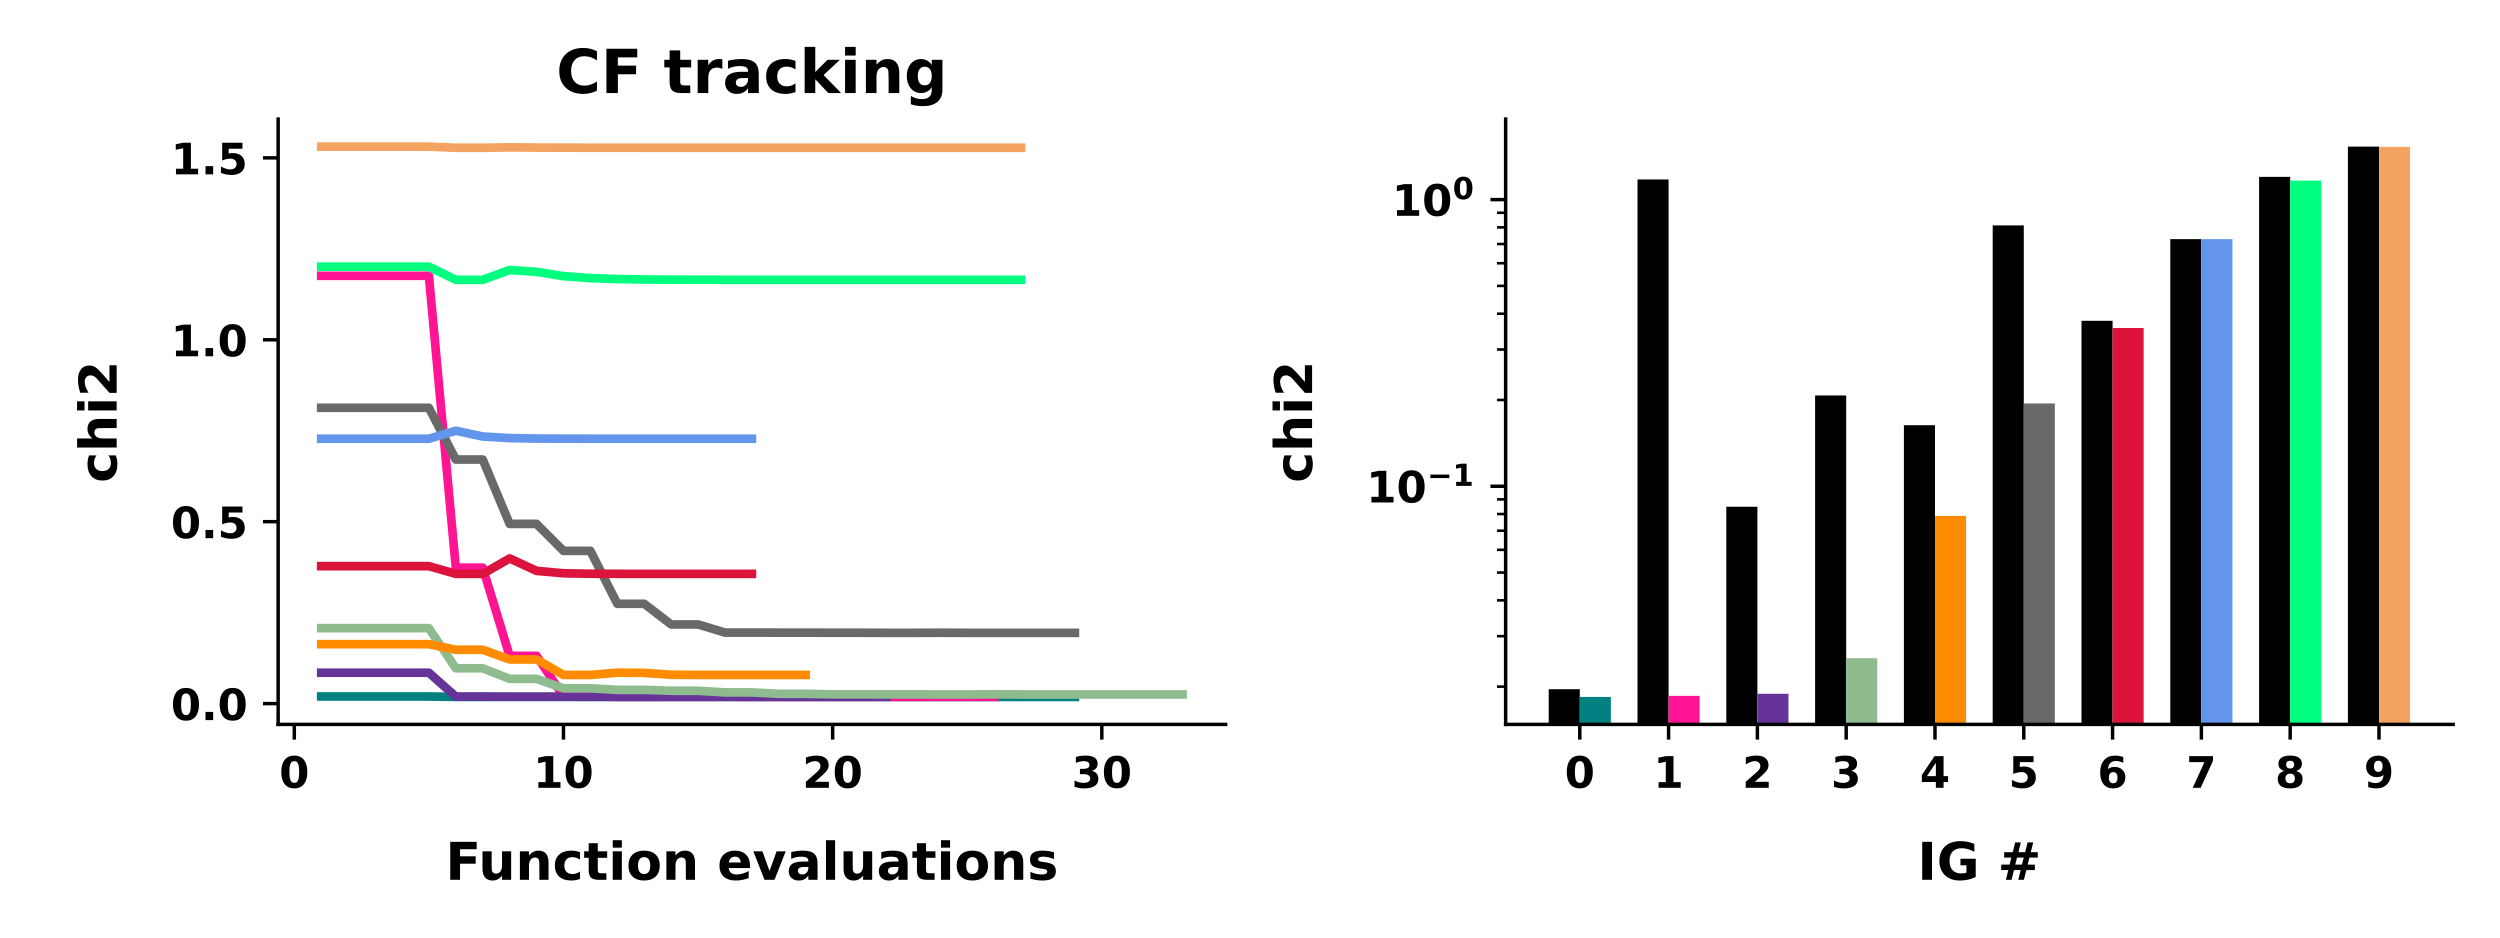 <?xml version="1.0" encoding="utf-8" standalone="no"?>
<!DOCTYPE svg PUBLIC "-//W3C//DTD SVG 1.1//EN"
  "http://www.w3.org/Graphics/SVG/1.1/DTD/svg11.dtd">
<!-- Created with matplotlib (https://matplotlib.org/) -->
<svg height="216pt" version="1.1" viewBox="0 0 576 216" width="576pt" xmlns="http://www.w3.org/2000/svg" xmlns:xlink="http://www.w3.org/1999/xlink">
 <defs>
  <style type="text/css">*{stroke-linecap:butt;stroke-linejoin:round;}</style>
 </defs>
 <g id="figure_1">
  <g id="patch_1">
   <path d="M 0 216 
L 576 216 
L 576 0 
L 0 0 
z
" style="fill:#ffffff;"/>
  </g>
  <g id="axes_1">
   <g id="patch_2">
    <path d="M 64.086 166.908 
L 282.386 166.908 
L 282.386 27.438 
L 64.086 27.438 
z
" style="fill:#ffffff;"/>
   </g>
   <g id="matplotlib.axis_1">
    <g id="xtick_1">
     <g id="line2d_1">
      <defs>
       <path d="M 0 0 
L 0 3.5 
" id="m3e710d5420" style="stroke:#000000;stroke-width:0.8;"/>
      </defs>
      <g>
       <use style="stroke:#000000;stroke-width:0.8;" x="67.807" xlink:href="#m3e710d5420" y="166.908"/>
      </g>
     </g>
     <g id="text_1">
      <!-- 0 -->
      <g transform="translate(64.328 181.507)scale(0.1 -0.1)">
       <defs>
        <path d="M 46 36.531 
Q 46 50.203 43.438 55.781 
Q 40.875 61.375 34.812 61.375 
Q 28.766 61.375 26.172 55.781 
Q 23.578 50.203 23.578 36.531 
Q 23.578 22.703 26.172 17.031 
Q 28.766 11.375 34.812 11.375 
Q 40.828 11.375 43.406 17.031 
Q 46 22.703 46 36.531 
z
M 64.797 36.375 
Q 64.797 18.266 56.984 8.422 
Q 49.172 -1.422 34.812 -1.422 
Q 20.406 -1.422 12.594 8.422 
Q 4.781 18.266 4.781 36.375 
Q 4.781 54.547 12.594 64.375 
Q 20.406 74.219 34.812 74.219 
Q 49.172 74.219 56.984 64.375 
Q 64.797 54.547 64.797 36.375 
z
" id="DejaVuSans-Bold-48"/>
       </defs>
       <use xlink:href="#DejaVuSans-Bold-48"/>
      </g>
     </g>
    </g>
    <g id="xtick_2">
     <g id="line2d_2">
      <g>
       <use style="stroke:#000000;stroke-width:0.8;" x="129.824" xlink:href="#m3e710d5420" y="166.908"/>
      </g>
     </g>
     <g id="text_2">
      <!-- 10 -->
      <g transform="translate(122.866 181.507)scale(0.1 -0.1)">
       <defs>
        <path d="M 11.719 12.984 
L 28.328 12.984 
L 28.328 60.109 
L 11.281 56.594 
L 11.281 69.391 
L 28.219 72.906 
L 46.094 72.906 
L 46.094 12.984 
L 62.703 12.984 
L 62.703 0 
L 11.719 0 
z
" id="DejaVuSans-Bold-49"/>
       </defs>
       <use xlink:href="#DejaVuSans-Bold-49"/>
       <use x="69.58" xlink:href="#DejaVuSans-Bold-48"/>
      </g>
     </g>
    </g>
    <g id="xtick_3">
     <g id="line2d_3">
      <g>
       <use style="stroke:#000000;stroke-width:0.8;" x="191.841" xlink:href="#m3e710d5420" y="166.908"/>
      </g>
     </g>
     <g id="text_3">
      <!-- 20 -->
      <g transform="translate(184.883 181.507)scale(0.1 -0.1)">
       <defs>
        <path d="M 28.812 13.812 
L 60.891 13.812 
L 60.891 0 
L 7.906 0 
L 7.906 13.812 
L 34.516 37.312 
Q 38.094 40.531 39.797 43.609 
Q 41.5 46.688 41.5 50 
Q 41.5 55.125 38.062 58.25 
Q 34.625 61.375 28.906 61.375 
Q 24.516 61.375 19.281 59.5 
Q 14.062 57.625 8.109 53.906 
L 8.109 69.922 
Q 14.453 72.016 20.656 73.109 
Q 26.859 74.219 32.812 74.219 
Q 45.906 74.219 53.156 68.453 
Q 60.406 62.703 60.406 52.391 
Q 60.406 46.438 57.328 41.281 
Q 54.25 36.141 44.391 27.484 
z
" id="DejaVuSans-Bold-50"/>
       </defs>
       <use xlink:href="#DejaVuSans-Bold-50"/>
       <use x="69.58" xlink:href="#DejaVuSans-Bold-48"/>
      </g>
     </g>
    </g>
    <g id="xtick_4">
     <g id="line2d_4">
      <g>
       <use style="stroke:#000000;stroke-width:0.8;" x="253.858" xlink:href="#m3e710d5420" y="166.908"/>
      </g>
     </g>
     <g id="text_4">
      <!-- 30 -->
      <g transform="translate(246.9 181.507)scale(0.1 -0.1)">
       <defs>
        <path d="M 46.578 39.312 
Q 53.953 37.406 57.781 32.688 
Q 61.625 27.984 61.625 20.703 
Q 61.625 9.859 53.312 4.219 
Q 45.016 -1.422 29.109 -1.422 
Q 23.484 -1.422 17.844 -0.516 
Q 12.203 0.391 6.688 2.203 
L 6.688 16.703 
Q 11.969 14.062 17.156 12.719 
Q 22.359 11.375 27.391 11.375 
Q 34.859 11.375 38.844 13.953 
Q 42.828 16.547 42.828 21.391 
Q 42.828 26.375 38.75 28.938 
Q 34.672 31.5 26.703 31.5 
L 19.188 31.5 
L 19.188 43.609 
L 27.094 43.609 
Q 34.188 43.609 37.641 45.828 
Q 41.109 48.047 41.109 52.594 
Q 41.109 56.781 37.734 59.078 
Q 34.375 61.375 28.219 61.375 
Q 23.688 61.375 19.047 60.344 
Q 14.406 59.328 9.812 57.328 
L 9.812 71.094 
Q 15.375 72.656 20.844 73.438 
Q 26.312 74.219 31.594 74.219 
Q 45.797 74.219 52.844 69.547 
Q 59.906 64.891 59.906 55.516 
Q 59.906 49.125 56.531 45.047 
Q 53.172 40.969 46.578 39.312 
z
" id="DejaVuSans-Bold-51"/>
       </defs>
       <use xlink:href="#DejaVuSans-Bold-51"/>
       <use x="69.58" xlink:href="#DejaVuSans-Bold-48"/>
      </g>
     </g>
    </g>
    <g id="text_5">
     <!-- Function evaluations -->
     <g transform="translate(102.635 202.704)scale(0.12 -0.12)">
      <defs>
       <path d="M 9.188 72.906 
L 59.906 72.906 
L 59.906 58.688 
L 27.984 58.688 
L 27.984 45.125 
L 58.016 45.125 
L 58.016 30.906 
L 27.984 30.906 
L 27.984 0 
L 9.188 0 
z
" id="DejaVuSans-Bold-70"/>
       <path d="M 7.812 21.297 
L 7.812 54.688 
L 25.391 54.688 
L 25.391 49.219 
Q 25.391 44.781 25.344 38.062 
Q 25.297 31.344 25.297 29.109 
Q 25.297 22.516 25.641 19.609 
Q 25.984 16.703 26.812 15.375 
Q 27.875 13.672 29.609 12.734 
Q 31.344 11.812 33.594 11.812 
Q 39.062 11.812 42.188 16.016 
Q 45.312 20.219 45.312 27.688 
L 45.312 54.688 
L 62.797 54.688 
L 62.797 0 
L 45.312 0 
L 45.312 7.906 
Q 41.359 3.125 36.938 0.844 
Q 32.516 -1.422 27.203 -1.422 
Q 17.719 -1.422 12.766 4.391 
Q 7.812 10.203 7.812 21.297 
z
" id="DejaVuSans-Bold-117"/>
       <path d="M 63.375 33.297 
L 63.375 0 
L 45.797 0 
L 45.797 5.422 
L 45.797 25.484 
Q 45.797 32.562 45.484 35.25 
Q 45.172 37.938 44.391 39.203 
Q 43.359 40.922 41.594 41.875 
Q 39.844 42.828 37.594 42.828 
Q 32.125 42.828 29 38.594 
Q 25.875 34.375 25.875 26.906 
L 25.875 0 
L 8.406 0 
L 8.406 54.688 
L 25.875 54.688 
L 25.875 46.688 
Q 29.828 51.469 34.266 53.734 
Q 38.719 56 44.094 56 
Q 53.562 56 58.469 50.188 
Q 63.375 44.391 63.375 33.297 
z
" id="DejaVuSans-Bold-110"/>
       <path d="M 52.594 52.984 
L 52.594 38.719 
Q 49.031 41.156 45.438 42.328 
Q 41.844 43.5 37.984 43.5 
Q 30.672 43.5 26.594 39.234 
Q 22.516 34.969 22.516 27.297 
Q 22.516 19.625 26.594 15.344 
Q 30.672 11.078 37.984 11.078 
Q 42.094 11.078 45.781 12.297 
Q 49.469 13.531 52.594 15.922 
L 52.594 1.609 
Q 48.484 0.094 44.266 -0.656 
Q 40.047 -1.422 35.797 -1.422 
Q 21 -1.422 12.641 6.172 
Q 4.297 13.766 4.297 27.297 
Q 4.297 40.828 12.641 48.406 
Q 21 56 35.797 56 
Q 40.094 56 44.266 55.25 
Q 48.438 54.5 52.594 52.984 
z
" id="DejaVuSans-Bold-99"/>
       <path d="M 27.484 70.219 
L 27.484 54.688 
L 45.516 54.688 
L 45.516 42.188 
L 27.484 42.188 
L 27.484 19 
Q 27.484 15.188 29 13.844 
Q 30.516 12.5 35.016 12.5 
L 44 12.5 
L 44 0 
L 29 0 
Q 18.656 0 14.328 4.312 
Q 10.016 8.641 10.016 19 
L 10.016 42.188 
L 1.312 42.188 
L 1.312 54.688 
L 10.016 54.688 
L 10.016 70.219 
z
" id="DejaVuSans-Bold-116"/>
       <path d="M 8.406 54.688 
L 25.875 54.688 
L 25.875 0 
L 8.406 0 
z
M 8.406 75.984 
L 25.875 75.984 
L 25.875 61.719 
L 8.406 61.719 
z
" id="DejaVuSans-Bold-105"/>
       <path d="M 34.422 43.5 
Q 28.609 43.5 25.562 39.328 
Q 22.516 35.156 22.516 27.297 
Q 22.516 19.438 25.562 15.25 
Q 28.609 11.078 34.422 11.078 
Q 40.141 11.078 43.156 15.25 
Q 46.188 19.438 46.188 27.297 
Q 46.188 35.156 43.156 39.328 
Q 40.141 43.5 34.422 43.5 
z
M 34.422 56 
Q 48.531 56 56.469 48.375 
Q 64.406 40.766 64.406 27.297 
Q 64.406 13.812 56.469 6.188 
Q 48.531 -1.422 34.422 -1.422 
Q 20.266 -1.422 12.281 6.188 
Q 4.297 13.812 4.297 27.297 
Q 4.297 40.766 12.281 48.375 
Q 20.266 56 34.422 56 
z
" id="DejaVuSans-Bold-111"/>
       <path id="DejaVuSans-Bold-32"/>
       <path d="M 62.984 27.484 
L 62.984 22.516 
L 22.125 22.516 
Q 22.75 16.359 26.562 13.281 
Q 30.375 10.203 37.203 10.203 
Q 42.719 10.203 48.5 11.844 
Q 54.297 13.484 60.406 16.797 
L 60.406 3.328 
Q 54.203 0.984 48 -0.219 
Q 41.797 -1.422 35.594 -1.422 
Q 20.75 -1.422 12.516 6.125 
Q 4.297 13.672 4.297 27.297 
Q 4.297 40.672 12.375 48.328 
Q 20.453 56 34.625 56 
Q 47.516 56 55.25 48.234 
Q 62.984 40.484 62.984 27.484 
z
M 45.016 33.297 
Q 45.016 38.281 42.109 41.328 
Q 39.203 44.391 34.516 44.391 
Q 29.438 44.391 26.266 41.531 
Q 23.094 38.672 22.312 33.297 
z
" id="DejaVuSans-Bold-101"/>
       <path d="M 1.516 54.688 
L 19 54.688 
L 32.625 16.891 
L 46.188 54.688 
L 63.719 54.688 
L 42.188 0 
L 23 0 
z
" id="DejaVuSans-Bold-118"/>
       <path d="M 32.906 24.609 
Q 27.438 24.609 24.672 22.75 
Q 21.922 20.906 21.922 17.281 
Q 21.922 13.969 24.141 12.078 
Q 26.375 10.203 30.328 10.203 
Q 35.25 10.203 38.625 13.734 
Q 42 17.281 42 22.609 
L 42 24.609 
z
M 59.625 31.203 
L 59.625 0 
L 42 0 
L 42 8.109 
Q 38.484 3.125 34.078 0.844 
Q 29.688 -1.422 23.391 -1.422 
Q 14.891 -1.422 9.594 3.531 
Q 4.297 8.5 4.297 16.406 
Q 4.297 26.031 10.906 30.516 
Q 17.531 35.016 31.688 35.016 
L 42 35.016 
L 42 36.375 
Q 42 40.531 38.719 42.453 
Q 35.453 44.391 28.516 44.391 
Q 22.906 44.391 18.062 43.266 
Q 13.234 42.141 9.078 39.891 
L 9.078 53.219 
Q 14.703 54.594 20.359 55.297 
Q 26.031 56 31.688 56 
Q 46.484 56 53.047 50.172 
Q 59.625 44.344 59.625 31.203 
z
" id="DejaVuSans-Bold-97"/>
       <path d="M 8.406 75.984 
L 25.875 75.984 
L 25.875 0 
L 8.406 0 
z
" id="DejaVuSans-Bold-108"/>
       <path d="M 51.125 52.984 
L 51.125 39.703 
Q 45.516 42.047 40.281 43.219 
Q 35.062 44.391 30.422 44.391 
Q 25.438 44.391 23.016 43.141 
Q 20.609 41.891 20.609 39.312 
Q 20.609 37.203 22.438 36.078 
Q 24.266 34.969 29 34.422 
L 32.078 33.984 
Q 45.516 32.281 50.141 28.375 
Q 54.781 24.469 54.781 16.109 
Q 54.781 7.375 48.328 2.969 
Q 41.891 -1.422 29.109 -1.422 
Q 23.688 -1.422 17.891 -0.562 
Q 12.109 0.297 6 2 
L 6 15.281 
Q 11.234 12.75 16.719 11.469 
Q 22.219 10.203 27.875 10.203 
Q 33.016 10.203 35.594 11.609 
Q 38.188 13.031 38.188 15.828 
Q 38.188 18.172 36.406 19.312 
Q 34.625 20.453 29.297 21.094 
L 26.219 21.484 
Q 14.547 22.953 9.859 26.906 
Q 5.172 30.859 5.172 38.922 
Q 5.172 47.609 11.125 51.797 
Q 17.094 56 29.391 56 
Q 34.234 56 39.547 55.266 
Q 44.875 54.547 51.125 52.984 
z
" id="DejaVuSans-Bold-115"/>
      </defs>
      <use xlink:href="#DejaVuSans-Bold-70"/>
      <use x="63.311" xlink:href="#DejaVuSans-Bold-117"/>
      <use x="134.502" xlink:href="#DejaVuSans-Bold-110"/>
      <use x="205.693" xlink:href="#DejaVuSans-Bold-99"/>
      <use x="264.971" xlink:href="#DejaVuSans-Bold-116"/>
      <use x="312.773" xlink:href="#DejaVuSans-Bold-105"/>
      <use x="347.051" xlink:href="#DejaVuSans-Bold-111"/>
      <use x="415.752" xlink:href="#DejaVuSans-Bold-110"/>
      <use x="486.943" xlink:href="#DejaVuSans-Bold-32"/>
      <use x="521.758" xlink:href="#DejaVuSans-Bold-101"/>
      <use x="589.58" xlink:href="#DejaVuSans-Bold-118"/>
      <use x="654.766" xlink:href="#DejaVuSans-Bold-97"/>
      <use x="722.246" xlink:href="#DejaVuSans-Bold-108"/>
      <use x="756.523" xlink:href="#DejaVuSans-Bold-117"/>
      <use x="827.715" xlink:href="#DejaVuSans-Bold-97"/>
      <use x="895.195" xlink:href="#DejaVuSans-Bold-116"/>
      <use x="942.998" xlink:href="#DejaVuSans-Bold-105"/>
      <use x="977.275" xlink:href="#DejaVuSans-Bold-111"/>
      <use x="1045.977" xlink:href="#DejaVuSans-Bold-110"/>
      <use x="1117.168" xlink:href="#DejaVuSans-Bold-115"/>
     </g>
    </g>
   </g>
   <g id="matplotlib.axis_2">
    <g id="ytick_1">
     <g id="line2d_5">
      <defs>
       <path d="M 0 0 
L -3.5 0 
" id="m85a6dd270c" style="stroke:#000000;stroke-width:0.8;"/>
      </defs>
      <g>
       <use style="stroke:#000000;stroke-width:0.8;" x="64.086" xlink:href="#m85a6dd270c" y="162.112"/>
      </g>
     </g>
     <g id="text_6">
      <!-- 0.0 -->
      <g transform="translate(39.372 165.911)scale(0.1 -0.1)">
       <defs>
        <path d="M 10.203 18.891 
L 27.781 18.891 
L 27.781 0 
L 10.203 0 
z
" id="DejaVuSans-Bold-46"/>
       </defs>
       <use xlink:href="#DejaVuSans-Bold-48"/>
       <use x="69.58" xlink:href="#DejaVuSans-Bold-46"/>
       <use x="107.568" xlink:href="#DejaVuSans-Bold-48"/>
      </g>
     </g>
    </g>
    <g id="ytick_2">
     <g id="line2d_6">
      <g>
       <use style="stroke:#000000;stroke-width:0.8;" x="64.086" xlink:href="#m85a6dd270c" y="120.199"/>
      </g>
     </g>
     <g id="text_7">
      <!-- 0.5 -->
      <g transform="translate(39.372 123.998)scale(0.1 -0.1)">
       <defs>
        <path d="M 10.594 72.906 
L 57.328 72.906 
L 57.328 59.078 
L 25.594 59.078 
L 25.594 47.797 
Q 27.734 48.391 29.906 48.703 
Q 32.078 49.031 34.422 49.031 
Q 47.75 49.031 55.172 42.359 
Q 62.594 35.688 62.594 23.781 
Q 62.594 11.969 54.516 5.266 
Q 46.438 -1.422 32.078 -1.422 
Q 25.875 -1.422 19.797 -0.219 
Q 13.719 0.984 7.719 3.422 
L 7.719 18.219 
Q 13.672 14.797 19.016 13.078 
Q 24.359 11.375 29.109 11.375 
Q 35.938 11.375 39.859 14.719 
Q 43.797 18.062 43.797 23.781 
Q 43.797 29.547 39.859 32.859 
Q 35.938 36.188 29.109 36.188 
Q 25.047 36.188 20.453 35.125 
Q 15.875 34.078 10.594 31.891 
z
" id="DejaVuSans-Bold-53"/>
       </defs>
       <use xlink:href="#DejaVuSans-Bold-48"/>
       <use x="69.58" xlink:href="#DejaVuSans-Bold-46"/>
       <use x="107.568" xlink:href="#DejaVuSans-Bold-53"/>
      </g>
     </g>
    </g>
    <g id="ytick_3">
     <g id="line2d_7">
      <g>
       <use style="stroke:#000000;stroke-width:0.8;" x="64.086" xlink:href="#m85a6dd270c" y="78.285"/>
      </g>
     </g>
     <g id="text_8">
      <!-- 1.0 -->
      <g transform="translate(39.372 82.084)scale(0.1 -0.1)">
       <use xlink:href="#DejaVuSans-Bold-49"/>
       <use x="69.58" xlink:href="#DejaVuSans-Bold-46"/>
       <use x="107.568" xlink:href="#DejaVuSans-Bold-48"/>
      </g>
     </g>
    </g>
    <g id="ytick_4">
     <g id="line2d_8">
      <g>
       <use style="stroke:#000000;stroke-width:0.8;" x="64.086" xlink:href="#m85a6dd270c" y="36.372"/>
      </g>
     </g>
     <g id="text_9">
      <!-- 1.5 -->
      <g transform="translate(39.372 40.171)scale(0.1 -0.1)">
       <use xlink:href="#DejaVuSans-Bold-49"/>
       <use x="69.58" xlink:href="#DejaVuSans-Bold-46"/>
       <use x="107.568" xlink:href="#DejaVuSans-Bold-53"/>
      </g>
     </g>
    </g>
    <g id="text_10">
     <!-- chi2 -->
     <g transform="translate(26.876 111.233)rotate(-90)scale(0.12 -0.12)">
      <defs>
       <path d="M 63.375 33.297 
L 63.375 0 
L 45.797 0 
L 45.797 5.422 
L 45.797 25.391 
Q 45.797 32.562 45.484 35.25 
Q 45.172 37.938 44.391 39.203 
Q 43.359 40.922 41.594 41.875 
Q 39.844 42.828 37.594 42.828 
Q 32.125 42.828 29 38.594 
Q 25.875 34.375 25.875 26.906 
L 25.875 0 
L 8.406 0 
L 8.406 75.984 
L 25.875 75.984 
L 25.875 46.688 
Q 29.828 51.469 34.266 53.734 
Q 38.719 56 44.094 56 
Q 53.562 56 58.469 50.188 
Q 63.375 44.391 63.375 33.297 
z
" id="DejaVuSans-Bold-104"/>
      </defs>
      <use xlink:href="#DejaVuSans-Bold-99"/>
      <use x="59.277" xlink:href="#DejaVuSans-Bold-104"/>
      <use x="130.469" xlink:href="#DejaVuSans-Bold-105"/>
      <use x="164.746" xlink:href="#DejaVuSans-Bold-50"/>
     </g>
    </g>
   </g>
   <g id="line2d_9">
    <path clip-path="url(#p2a80a7a7e8)" d="M 74.008 160.47 
L 80.21 160.47 
L 86.412 160.47 
L 92.614 160.47 
L 98.815 160.47 
L 105.017 160.568 
L 111.219 160.568 
L 117.42 160.554 
L 123.622 160.554 
L 129.824 160.561 
L 136.026 160.568 
L 142.227 160.569 
L 148.429 160.569 
L 154.631 160.569 
L 160.832 160.569 
L 167.034 160.569 
L 173.236 160.569 
L 179.437 160.569 
L 185.639 160.569 
L 191.841 160.569 
L 198.043 160.569 
L 204.244 160.569 
L 210.446 160.569 
L 216.648 160.569 
L 222.849 160.569 
L 229.051 160.569 
L 235.253 160.569 
L 241.455 160.569 
L 247.656 160.569 
" style="fill:none;stroke:#008080;stroke-linecap:square;stroke-width:2;"/>
   </g>
   <g id="line2d_10">
    <path clip-path="url(#p2a80a7a7e8)" d="M 74.008 63.538 
L 80.21 63.538 
L 86.412 63.538 
L 92.614 63.538 
L 98.815 63.538 
L 105.017 130.794 
L 111.219 130.794 
L 117.42 151.114 
L 123.622 151.114 
L 129.824 160.422 
L 136.026 160.422 
L 142.227 160.555 
L 148.429 160.555 
L 154.631 160.546 
L 160.832 160.546 
L 167.034 160.546 
L 173.236 160.553 
L 179.437 160.555 
L 185.639 160.555 
L 191.841 160.555 
L 198.043 160.555 
L 204.244 160.555 
L 210.446 160.555 
L 216.648 160.555 
L 222.849 160.555 
L 229.051 160.555 
" style="fill:none;stroke:#ff1493;stroke-linecap:square;stroke-width:2;"/>
   </g>
   <g id="line2d_11">
    <path clip-path="url(#p2a80a7a7e8)" d="M 74.008 155 
L 80.21 155 
L 86.412 155 
L 92.614 155 
L 98.815 155 
L 105.017 160.497 
L 111.219 160.497 
L 117.42 160.53 
L 123.622 160.53 
L 129.824 160.525 
L 136.026 160.525 
L 142.227 160.525 
L 148.429 160.527 
L 154.631 160.529 
L 160.832 160.529 
L 167.034 160.529 
L 173.236 160.529 
L 179.437 160.53 
L 185.639 160.53 
L 191.841 160.53 
L 198.043 160.53 
L 204.244 160.53 
" style="fill:none;stroke:#663399;stroke-linecap:square;stroke-width:2;"/>
   </g>
   <g id="line2d_12">
    <path clip-path="url(#p2a80a7a7e8)" d="M 74.008 144.725 
L 80.21 144.725 
L 86.412 144.725 
L 92.614 144.725 
L 98.815 144.725 
L 105.017 153.973 
L 111.219 153.973 
L 117.42 156.411 
L 123.622 156.411 
L 129.824 158.586 
L 136.026 158.586 
L 142.227 158.939 
L 148.429 158.939 
L 154.631 159.153 
L 160.832 159.153 
L 167.034 159.532 
L 173.236 159.532 
L 179.437 159.848 
L 185.639 159.848 
L 191.841 159.976 
L 198.043 159.976 
L 204.244 159.986 
L 210.446 159.986 
L 216.648 160.005 
L 222.849 160.005 
L 229.051 159.965 
L 235.253 159.998 
L 241.455 160.004 
L 247.656 160.005 
L 253.858 160.005 
L 260.06 160.005 
L 266.261 160.005 
L 272.463 160.005 
" style="fill:none;stroke:#8fbc8f;stroke-linecap:square;stroke-width:2;"/>
   </g>
   <g id="line2d_13">
    <path clip-path="url(#p2a80a7a7e8)" d="M 74.008 148.423 
L 80.21 148.423 
L 86.412 148.423 
L 92.614 148.423 
L 98.815 148.423 
L 105.017 149.705 
L 111.219 149.705 
L 117.42 151.942 
L 123.622 151.942 
L 129.824 155.506 
L 136.026 155.506 
L 142.227 154.983 
L 148.429 155.033 
L 154.631 155.46 
L 160.832 155.502 
L 167.034 155.506 
L 173.236 155.506 
L 179.437 155.506 
L 185.639 155.506 
" style="fill:none;stroke:#ff8c00;stroke-linecap:square;stroke-width:2;"/>
   </g>
   <g id="line2d_14">
    <path clip-path="url(#p2a80a7a7e8)" d="M 74.008 93.954 
L 80.21 93.954 
L 86.412 93.954 
L 92.614 93.954 
L 98.815 93.954 
L 105.017 105.882 
L 111.219 105.882 
L 117.42 120.707 
L 123.622 120.707 
L 129.824 126.92 
L 136.026 126.92 
L 142.227 139.109 
L 148.429 139.109 
L 154.631 143.873 
L 160.832 143.873 
L 167.034 145.748 
L 173.236 145.748 
L 179.437 145.761 
L 185.639 145.761 
L 191.841 145.785 
L 198.043 145.785 
L 204.244 145.809 
L 210.446 145.809 
L 216.648 145.785 
L 222.849 145.806 
L 229.051 145.808 
L 235.253 145.809 
L 241.455 145.809 
L 247.656 145.809 
" style="fill:none;stroke:#696969;stroke-linecap:square;stroke-width:2;"/>
   </g>
   <g id="line2d_15">
    <path clip-path="url(#p2a80a7a7e8)" d="M 74.008 130.446 
L 80.21 130.446 
L 86.412 130.446 
L 92.614 130.446 
L 98.815 130.446 
L 105.017 132.217 
L 111.219 132.217 
L 117.42 128.667 
L 123.622 131.528 
L 129.824 132.083 
L 136.026 132.191 
L 142.227 132.212 
L 148.429 132.216 
L 154.631 132.217 
L 160.832 132.217 
L 167.034 132.217 
L 173.236 132.217 
" style="fill:none;stroke:#dc143c;stroke-linecap:square;stroke-width:2;"/>
   </g>
   <g id="line2d_16">
    <path clip-path="url(#p2a80a7a7e8)" d="M 74.008 101.081 
L 80.21 101.081 
L 86.412 101.081 
L 92.614 101.081 
L 98.815 101.081 
L 105.017 99.246 
L 111.219 100.571 
L 117.42 100.939 
L 123.622 101.042 
L 129.824 101.07 
L 136.026 101.078 
L 142.227 101.08 
L 148.429 101.08 
L 154.631 101.081 
L 160.832 101.081 
L 167.034 101.081 
L 173.236 101.081 
" style="fill:none;stroke:#6495ed;stroke-linecap:square;stroke-width:2;"/>
   </g>
   <g id="line2d_17">
    <path clip-path="url(#p2a80a7a7e8)" d="M 74.008 61.448 
L 80.21 61.448 
L 86.412 61.448 
L 92.614 61.448 
L 98.815 61.448 
L 105.017 64.469 
L 111.219 64.469 
L 117.42 62.207 
L 123.622 62.635 
L 129.824 63.626 
L 136.026 64.082 
L 142.227 64.292 
L 148.429 64.388 
L 154.631 64.432 
L 160.832 64.452 
L 167.034 64.461 
L 173.236 64.466 
L 179.437 64.467 
L 185.639 64.468 
L 191.841 64.469 
L 198.043 64.469 
L 204.244 64.469 
L 210.446 64.469 
L 216.648 64.469 
L 222.849 64.469 
L 229.051 64.469 
L 235.253 64.469 
" style="fill:none;stroke:#00ff7f;stroke-linecap:square;stroke-width:2;"/>
   </g>
   <g id="line2d_18">
    <path clip-path="url(#p2a80a7a7e8)" d="M 74.008 33.777 
L 80.21 33.777 
L 86.412 33.777 
L 92.614 33.777 
L 98.815 33.777 
L 105.017 34.046 
L 111.219 34.046 
L 117.42 33.952 
L 123.622 33.999 
L 129.824 34.023 
L 136.026 34.035 
L 142.227 34.041 
L 148.429 34.044 
L 154.631 34.045 
L 160.832 34.046 
L 167.034 34.046 
L 173.236 34.046 
L 179.437 34.046 
L 185.639 34.046 
L 191.841 34.046 
L 198.043 34.046 
L 204.244 34.046 
L 210.446 34.046 
L 216.648 34.046 
L 222.849 34.046 
L 229.051 34.046 
L 235.253 34.046 
" style="fill:none;stroke:#f4a460;stroke-linecap:square;stroke-width:2;"/>
   </g>
   <g id="patch_3">
    <path d="M 64.086 166.908 
L 64.086 27.438 
" style="fill:none;stroke:#000000;stroke-linecap:square;stroke-linejoin:miter;stroke-width:0.8;"/>
   </g>
   <g id="patch_4">
    <path d="M 64.086 166.908 
L 282.386 166.908 
" style="fill:none;stroke:#000000;stroke-linecap:square;stroke-linejoin:miter;stroke-width:0.8;"/>
   </g>
   <g id="text_11">
    <!-- CF tracking -->
    <g transform="translate(128.16 21.438)scale(0.14 -0.14)">
     <defs>
      <path d="M 67 4 
Q 61.812 1.312 56.203 -0.047 
Q 50.594 -1.422 44.484 -1.422 
Q 26.266 -1.422 15.625 8.766 
Q 4.984 18.953 4.984 36.375 
Q 4.984 53.859 15.625 64.031 
Q 26.266 74.219 44.484 74.219 
Q 50.594 74.219 56.203 72.844 
Q 61.812 71.484 67 68.797 
L 67 53.719 
Q 61.766 57.281 56.688 58.938 
Q 51.609 60.594 46 60.594 
Q 35.938 60.594 30.172 54.141 
Q 24.422 47.703 24.422 36.375 
Q 24.422 25.094 30.172 18.641 
Q 35.938 12.203 46 12.203 
Q 51.609 12.203 56.688 13.859 
Q 61.766 15.531 67 19.094 
z
" id="DejaVuSans-Bold-67"/>
      <path d="M 49.031 39.797 
Q 46.734 40.875 44.453 41.375 
Q 42.188 41.891 39.891 41.891 
Q 33.156 41.891 29.516 37.562 
Q 25.875 33.25 25.875 25.203 
L 25.875 0 
L 8.406 0 
L 8.406 54.688 
L 25.875 54.688 
L 25.875 45.703 
Q 29.25 51.078 33.609 53.531 
Q 37.984 56 44.094 56 
Q 44.969 56 45.984 55.922 
Q 47.016 55.859 48.969 55.609 
z
" id="DejaVuSans-Bold-114"/>
      <path d="M 8.406 75.984 
L 25.875 75.984 
L 25.875 34.625 
L 46 54.688 
L 66.312 54.688 
L 39.594 29.594 
L 68.406 0 
L 47.219 0 
L 25.875 22.797 
L 25.875 0 
L 8.406 0 
z
" id="DejaVuSans-Bold-107"/>
      <path d="M 45.609 9.281 
Q 42 4.5 37.641 2.25 
Q 33.297 0 27.594 0 
Q 17.578 0 11.031 7.875 
Q 4.5 15.766 4.5 27.984 
Q 4.5 40.234 11.031 48.062 
Q 17.578 55.906 27.594 55.906 
Q 33.297 55.906 37.641 53.656 
Q 42 51.422 45.609 46.578 
L 45.609 54.688 
L 63.188 54.688 
L 63.188 5.516 
Q 63.188 -7.672 54.859 -14.625 
Q 46.531 -21.578 30.719 -21.578 
Q 25.594 -21.578 20.797 -20.797 
Q 16.016 -20.016 11.188 -18.406 
L 11.188 -4.781 
Q 15.766 -7.422 20.156 -8.719 
Q 24.562 -10.016 29 -10.016 
Q 37.594 -10.016 41.594 -6.25 
Q 45.609 -2.484 45.609 5.516 
z
M 34.078 43.312 
Q 28.656 43.312 25.625 39.297 
Q 22.609 35.297 22.609 27.984 
Q 22.609 20.453 25.531 16.578 
Q 28.469 12.703 34.078 12.703 
Q 39.547 12.703 42.578 16.703 
Q 45.609 20.703 45.609 27.984 
Q 45.609 35.297 42.578 39.297 
Q 39.547 43.312 34.078 43.312 
z
" id="DejaVuSans-Bold-103"/>
     </defs>
     <use xlink:href="#DejaVuSans-Bold-67"/>
     <use x="73.389" xlink:href="#DejaVuSans-Bold-70"/>
     <use x="141.699" xlink:href="#DejaVuSans-Bold-32"/>
     <use x="176.514" xlink:href="#DejaVuSans-Bold-116"/>
     <use x="224.316" xlink:href="#DejaVuSans-Bold-114"/>
     <use x="273.633" xlink:href="#DejaVuSans-Bold-97"/>
     <use x="341.113" xlink:href="#DejaVuSans-Bold-99"/>
     <use x="400.391" xlink:href="#DejaVuSans-Bold-107"/>
     <use x="466.895" xlink:href="#DejaVuSans-Bold-105"/>
     <use x="501.172" xlink:href="#DejaVuSans-Bold-110"/>
     <use x="572.363" xlink:href="#DejaVuSans-Bold-103"/>
    </g>
   </g>
  </g>
  <g id="axes_2">
   <g id="patch_5">
    <path d="M 346.9 166.908 
L 565.2 166.908 
L 565.2 27.438 
L 346.9 27.438 
z
" style="fill:#ffffff;"/>
   </g>
   <g id="patch_6">
    <path clip-path="url(#pcb3426a98d)" d="M 356.822 66088.814 
L 363.983 66088.814 
L 363.983 158.799 
L 356.822 158.799 
z
"/>
   </g>
   <g id="patch_7">
    <path clip-path="url(#pcb3426a98d)" d="M 377.282 66088.814 
L 384.442 66088.814 
L 384.442 41.345 
L 377.282 41.345 
z
"/>
   </g>
   <g id="patch_8">
    <path clip-path="url(#pcb3426a98d)" d="M 397.741 66088.814 
L 404.902 66088.814 
L 404.902 116.75 
L 397.741 116.75 
z
"/>
   </g>
   <g id="patch_9">
    <path clip-path="url(#pcb3426a98d)" d="M 418.2 66088.814 
L 425.361 66088.814 
L 425.361 91.111 
L 418.2 91.111 
z
"/>
   </g>
   <g id="patch_10">
    <path clip-path="url(#pcb3426a98d)" d="M 438.659 66088.814 
L 445.82 66088.814 
L 445.82 97.969 
L 438.659 97.969 
z
"/>
   </g>
   <g id="patch_11">
    <path clip-path="url(#pcb3426a98d)" d="M 459.119 66088.814 
L 466.279 66088.814 
L 466.279 51.928 
L 459.119 51.928 
z
"/>
   </g>
   <g id="patch_12">
    <path clip-path="url(#pcb3426a98d)" d="M 479.578 66088.814 
L 486.739 66088.814 
L 486.739 73.915 
L 479.578 73.915 
z
"/>
   </g>
   <g id="patch_13">
    <path clip-path="url(#pcb3426a98d)" d="M 500.037 66088.814 
L 507.198 66088.814 
L 507.198 55.095 
L 500.037 55.095 
z
"/>
   </g>
   <g id="patch_14">
    <path clip-path="url(#pcb3426a98d)" d="M 520.497 66088.814 
L 527.657 66088.814 
L 527.657 40.743 
L 520.497 40.743 
z
"/>
   </g>
   <g id="patch_15">
    <path clip-path="url(#pcb3426a98d)" d="M 540.956 66088.814 
L 548.117 66088.814 
L 548.117 33.777 
L 540.956 33.777 
z
"/>
   </g>
   <g id="patch_16">
    <path clip-path="url(#pcb3426a98d)" d="M 363.983 66088.814 
L 371.144 66088.814 
L 371.144 160.569 
L 363.983 160.569 
z
" style="fill:#008080;"/>
   </g>
   <g id="patch_17">
    <path clip-path="url(#pcb3426a98d)" d="M 384.442 66088.814 
L 391.603 66088.814 
L 391.603 160.325 
L 384.442 160.325 
z
" style="fill:#ff1493;"/>
   </g>
   <g id="patch_18">
    <path clip-path="url(#pcb3426a98d)" d="M 404.902 66088.814 
L 412.062 66088.814 
L 412.062 159.852 
L 404.902 159.852 
z
" style="fill:#663399;"/>
   </g>
   <g id="patch_19">
    <path clip-path="url(#pcb3426a98d)" d="M 425.361 66088.814 
L 432.522 66088.814 
L 432.522 151.646 
L 425.361 151.646 
z
" style="fill:#8fbc8f;"/>
   </g>
   <g id="patch_20">
    <path clip-path="url(#pcb3426a98d)" d="M 445.82 66088.814 
L 452.981 66088.814 
L 452.981 118.869 
L 445.82 118.869 
z
" style="fill:#ff8c00;"/>
   </g>
   <g id="patch_21">
    <path clip-path="url(#pcb3426a98d)" d="M 466.279 66088.814 
L 473.44 66088.814 
L 473.44 92.956 
L 466.279 92.956 
z
" style="fill:#696969;"/>
   </g>
   <g id="patch_22">
    <path clip-path="url(#pcb3426a98d)" d="M 486.739 66088.814 
L 493.899 66088.814 
L 493.899 75.565 
L 486.739 75.565 
z
" style="fill:#dc143c;"/>
   </g>
   <g id="patch_23">
    <path clip-path="url(#pcb3426a98d)" d="M 507.198 66088.814 
L 514.359 66088.814 
L 514.359 55.095 
L 507.198 55.095 
z
" style="fill:#6495ed;"/>
   </g>
   <g id="patch_24">
    <path clip-path="url(#pcb3426a98d)" d="M 527.657 66088.814 
L 534.818 66088.814 
L 534.818 41.617 
L 527.657 41.617 
z
" style="fill:#00ff7f;"/>
   </g>
   <g id="patch_25">
    <path clip-path="url(#pcb3426a98d)" d="M 548.117 66088.814 
L 555.277 66088.814 
L 555.277 33.838 
L 548.117 33.838 
z
" style="fill:#f4a460;"/>
   </g>
   <g id="matplotlib.axis_3">
    <g id="xtick_5">
     <g id="line2d_19">
      <g>
       <use style="stroke:#000000;stroke-width:0.8;" x="363.983" xlink:href="#m3e710d5420" y="166.908"/>
      </g>
     </g>
     <g id="text_12">
      <!-- 0 -->
      <g transform="translate(360.504 181.507)scale(0.1 -0.1)">
       <use xlink:href="#DejaVuSans-Bold-48"/>
      </g>
     </g>
    </g>
    <g id="xtick_6">
     <g id="line2d_20">
      <g>
       <use style="stroke:#000000;stroke-width:0.8;" x="384.442" xlink:href="#m3e710d5420" y="166.908"/>
      </g>
     </g>
     <g id="text_13">
      <!-- 1 -->
      <g transform="translate(380.964 181.507)scale(0.1 -0.1)">
       <use xlink:href="#DejaVuSans-Bold-49"/>
      </g>
     </g>
    </g>
    <g id="xtick_7">
     <g id="line2d_21">
      <g>
       <use style="stroke:#000000;stroke-width:0.8;" x="404.902" xlink:href="#m3e710d5420" y="166.908"/>
      </g>
     </g>
     <g id="text_14">
      <!-- 2 -->
      <g transform="translate(401.423 181.507)scale(0.1 -0.1)">
       <use xlink:href="#DejaVuSans-Bold-50"/>
      </g>
     </g>
    </g>
    <g id="xtick_8">
     <g id="line2d_22">
      <g>
       <use style="stroke:#000000;stroke-width:0.8;" x="425.361" xlink:href="#m3e710d5420" y="166.908"/>
      </g>
     </g>
     <g id="text_15">
      <!-- 3 -->
      <g transform="translate(421.882 181.507)scale(0.1 -0.1)">
       <use xlink:href="#DejaVuSans-Bold-51"/>
      </g>
     </g>
    </g>
    <g id="xtick_9">
     <g id="line2d_23">
      <g>
       <use style="stroke:#000000;stroke-width:0.8;" x="445.82" xlink:href="#m3e710d5420" y="166.908"/>
      </g>
     </g>
     <g id="text_16">
      <!-- 4 -->
      <g transform="translate(442.341 181.507)scale(0.1 -0.1)">
       <defs>
        <path d="M 36.812 57.422 
L 16.219 26.906 
L 36.812 26.906 
z
M 33.688 72.906 
L 54.594 72.906 
L 54.594 26.906 
L 64.984 26.906 
L 64.984 13.281 
L 54.594 13.281 
L 54.594 0 
L 36.812 0 
L 36.812 13.281 
L 4.5 13.281 
L 4.5 29.391 
z
" id="DejaVuSans-Bold-52"/>
       </defs>
       <use xlink:href="#DejaVuSans-Bold-52"/>
      </g>
     </g>
    </g>
    <g id="xtick_10">
     <g id="line2d_24">
      <g>
       <use style="stroke:#000000;stroke-width:0.8;" x="466.279" xlink:href="#m3e710d5420" y="166.908"/>
      </g>
     </g>
     <g id="text_17">
      <!-- 5 -->
      <g transform="translate(462.801 181.507)scale(0.1 -0.1)">
       <use xlink:href="#DejaVuSans-Bold-53"/>
      </g>
     </g>
    </g>
    <g id="xtick_11">
     <g id="line2d_25">
      <g>
       <use style="stroke:#000000;stroke-width:0.8;" x="486.739" xlink:href="#m3e710d5420" y="166.908"/>
      </g>
     </g>
     <g id="text_18">
      <!-- 6 -->
      <g transform="translate(483.26 181.507)scale(0.1 -0.1)">
       <defs>
        <path d="M 36.188 35.984 
Q 31.25 35.984 28.781 32.781 
Q 26.312 29.594 26.312 23.188 
Q 26.312 16.797 28.781 13.594 
Q 31.25 10.406 36.188 10.406 
Q 41.156 10.406 43.625 13.594 
Q 46.094 16.797 46.094 23.188 
Q 46.094 29.594 43.625 32.781 
Q 41.156 35.984 36.188 35.984 
z
M 59.422 71 
L 59.422 57.516 
Q 54.781 59.719 50.672 60.766 
Q 46.578 61.812 42.672 61.812 
Q 34.281 61.812 29.594 57.141 
Q 24.906 52.484 24.125 43.312 
Q 27.344 45.703 31.094 46.891 
Q 34.859 48.094 39.312 48.094 
Q 50.484 48.094 57.344 41.547 
Q 64.203 35.016 64.203 24.422 
Q 64.203 12.703 56.531 5.641 
Q 48.875 -1.422 35.984 -1.422 
Q 21.781 -1.422 13.984 8.172 
Q 6.203 17.781 6.203 35.406 
Q 6.203 53.469 15.312 63.797 
Q 24.422 74.125 40.281 74.125 
Q 45.312 74.125 50.047 73.344 
Q 54.781 72.562 59.422 71 
z
" id="DejaVuSans-Bold-54"/>
       </defs>
       <use xlink:href="#DejaVuSans-Bold-54"/>
      </g>
     </g>
    </g>
    <g id="xtick_12">
     <g id="line2d_26">
      <g>
       <use style="stroke:#000000;stroke-width:0.8;" x="507.198" xlink:href="#m3e710d5420" y="166.908"/>
      </g>
     </g>
     <g id="text_19">
      <!-- 7 -->
      <g transform="translate(503.719 181.507)scale(0.1 -0.1)">
       <defs>
        <path d="M 6.688 72.906 
L 61.625 72.906 
L 61.625 62.312 
L 33.203 0 
L 14.891 0 
L 41.797 59.078 
L 6.688 59.078 
z
" id="DejaVuSans-Bold-55"/>
       </defs>
       <use xlink:href="#DejaVuSans-Bold-55"/>
      </g>
     </g>
    </g>
    <g id="xtick_13">
     <g id="line2d_27">
      <g>
       <use style="stroke:#000000;stroke-width:0.8;" x="527.657" xlink:href="#m3e710d5420" y="166.908"/>
      </g>
     </g>
     <g id="text_20">
      <!-- 8 -->
      <g transform="translate(524.178 181.507)scale(0.1 -0.1)">
       <defs>
        <path d="M 34.812 32.625 
Q 29.547 32.625 26.703 29.734 
Q 23.875 26.859 23.875 21.484 
Q 23.875 16.109 26.703 13.25 
Q 29.547 10.406 34.812 10.406 
Q 40.047 10.406 42.828 13.25 
Q 45.609 16.109 45.609 21.484 
Q 45.609 26.906 42.828 29.766 
Q 40.047 32.625 34.812 32.625 
z
M 21.094 38.812 
Q 14.453 40.828 11.078 44.969 
Q 7.719 49.125 7.719 55.328 
Q 7.719 64.547 14.594 69.375 
Q 21.484 74.219 34.812 74.219 
Q 48.047 74.219 54.922 69.406 
Q 61.812 64.594 61.812 55.328 
Q 61.812 49.125 58.422 44.969 
Q 55.031 40.828 48.391 38.812 
Q 55.812 36.766 59.594 32.156 
Q 63.375 27.547 63.375 20.516 
Q 63.375 9.672 56.172 4.125 
Q 48.969 -1.422 34.812 -1.422 
Q 20.609 -1.422 13.359 4.125 
Q 6.109 9.672 6.109 20.516 
Q 6.109 27.547 9.891 32.156 
Q 13.672 36.766 21.094 38.812 
z
M 25.484 53.422 
Q 25.484 49.078 27.906 46.734 
Q 30.328 44.391 34.812 44.391 
Q 39.203 44.391 41.594 46.734 
Q 44 49.078 44 53.422 
Q 44 57.766 41.594 60.078 
Q 39.203 62.406 34.812 62.406 
Q 30.328 62.406 27.906 60.062 
Q 25.484 57.719 25.484 53.422 
z
" id="DejaVuSans-Bold-56"/>
       </defs>
       <use xlink:href="#DejaVuSans-Bold-56"/>
      </g>
     </g>
    </g>
    <g id="xtick_14">
     <g id="line2d_28">
      <g>
       <use style="stroke:#000000;stroke-width:0.8;" x="548.117" xlink:href="#m3e710d5420" y="166.908"/>
      </g>
     </g>
     <g id="text_21">
      <!-- 9 -->
      <g transform="translate(544.638 181.507)scale(0.1 -0.1)">
       <defs>
        <path d="M 10.016 1.609 
L 10.016 15.094 
Q 14.5 12.984 18.594 11.938 
Q 22.703 10.891 26.703 10.891 
Q 35.109 10.891 39.797 15.547 
Q 44.484 20.219 45.312 29.391 
Q 42 26.953 38.234 25.734 
Q 34.469 24.516 30.078 24.516 
Q 18.891 24.516 12.031 31.031 
Q 5.172 37.547 5.172 48.188 
Q 5.172 59.969 12.812 67.047 
Q 20.453 74.125 33.297 74.125 
Q 47.562 74.125 55.375 64.5 
Q 63.188 54.891 63.188 37.312 
Q 63.188 19.234 54.047 8.906 
Q 44.922 -1.422 29 -1.422 
Q 23.875 -1.422 19.188 -0.656 
Q 14.5 0.094 10.016 1.609 
z
M 33.203 36.719 
Q 38.141 36.719 40.625 39.906 
Q 43.109 43.109 43.109 49.516 
Q 43.109 55.859 40.625 59.078 
Q 38.141 62.312 33.203 62.312 
Q 28.266 62.312 25.781 59.078 
Q 23.297 55.859 23.297 49.516 
Q 23.297 43.109 25.781 39.906 
Q 28.266 36.719 33.203 36.719 
z
" id="DejaVuSans-Bold-57"/>
       </defs>
       <use xlink:href="#DejaVuSans-Bold-57"/>
      </g>
     </g>
    </g>
    <g id="text_22">
     <!-- IG # -->
     <g transform="translate(441.776 202.704)scale(0.12 -0.12)">
      <defs>
       <path d="M 9.188 72.906 
L 27.984 72.906 
L 27.984 0 
L 9.188 0 
z
" id="DejaVuSans-Bold-73"/>
       <path d="M 74.703 5.422 
Q 67.672 2 60.109 0.281 
Q 52.547 -1.422 44.484 -1.422 
Q 26.266 -1.422 15.625 8.766 
Q 4.984 18.953 4.984 36.375 
Q 4.984 54 15.812 64.109 
Q 26.656 74.219 45.516 74.219 
Q 52.781 74.219 59.438 72.844 
Q 66.109 71.484 72.016 68.797 
L 72.016 53.719 
Q 65.922 57.172 59.891 58.875 
Q 53.859 60.594 47.797 60.594 
Q 36.578 60.594 30.5 54.312 
Q 24.422 48.047 24.422 36.375 
Q 24.422 24.812 30.281 18.5 
Q 36.141 12.203 46.922 12.203 
Q 49.859 12.203 52.375 12.562 
Q 54.891 12.938 56.891 13.719 
L 56.891 27.875 
L 45.406 27.875 
L 45.406 40.484 
L 74.703 40.484 
z
" id="DejaVuSans-Bold-71"/>
       <path d="M 44.484 71.781 
L 39.797 52.984 
L 52.688 52.984 
L 57.422 71.781 
L 68.219 71.781 
L 63.484 52.984 
L 77 52.984 
L 77 42.578 
L 60.891 42.578 
L 57.516 29.203 
L 71.391 29.203 
L 71.391 18.703 
L 54.984 18.703 
L 50.297 0 
L 39.5 0 
L 44.188 18.703 
L 31.297 18.703 
L 26.609 0 
L 15.719 0 
L 20.406 18.703 
L 6.781 18.703 
L 6.781 29.203 
L 22.797 29.203 
L 26.219 42.578 
L 12.406 42.578 
L 12.406 52.984 
L 28.906 52.984 
L 33.594 71.781 
z
M 50 42.578 
L 37.109 42.578 
L 33.688 29.203 
L 46.578 29.203 
z
" id="DejaVuSans-Bold-35"/>
      </defs>
      <use xlink:href="#DejaVuSans-Bold-73"/>
      <use x="37.207" xlink:href="#DejaVuSans-Bold-71"/>
      <use x="119.287" xlink:href="#DejaVuSans-Bold-32"/>
      <use x="154.102" xlink:href="#DejaVuSans-Bold-35"/>
     </g>
    </g>
   </g>
   <g id="matplotlib.axis_4">
    <g id="ytick_5">
     <g id="line2d_29">
      <g>
       <use style="stroke:#000000;stroke-width:0.8;" x="346.9" xlink:href="#m85a6dd270c" y="112.035"/>
      </g>
     </g>
     <g id="text_23">
      <!-- $\mathdefault{10^{-1}}$ -->
      <g transform="translate(314.8 115.835)scale(0.1 -0.1)">
       <defs>
        <path d="M 10.594 37.109 
L 73.188 37.109 
L 73.188 25.594 
L 10.594 25.594 
z
" id="DejaVuSans-Bold-8722"/>
       </defs>
       <use transform="translate(0 0.684)" xlink:href="#DejaVuSans-Bold-49"/>
       <use transform="translate(69.58 0.684)" xlink:href="#DejaVuSans-Bold-48"/>
       <use transform="translate(140.117 38.966)scale(0.7)" xlink:href="#DejaVuSans-Bold-8722"/>
       <use transform="translate(198.77 38.966)scale(0.7)" xlink:href="#DejaVuSans-Bold-49"/>
      </g>
     </g>
    </g>
    <g id="ytick_6">
     <g id="line2d_30">
      <g>
       <use style="stroke:#000000;stroke-width:0.8;" x="346.9" xlink:href="#m85a6dd270c" y="45.993"/>
      </g>
     </g>
     <g id="text_24">
      <!-- $\mathdefault{10^{0}}$ -->
      <g transform="translate(320.7 49.792)scale(0.1 -0.1)">
       <use transform="translate(0 0.766)" xlink:href="#DejaVuSans-Bold-49"/>
       <use transform="translate(69.58 0.766)" xlink:href="#DejaVuSans-Bold-48"/>
       <use transform="translate(140.117 39.047)scale(0.7)" xlink:href="#DejaVuSans-Bold-48"/>
      </g>
     </g>
    </g>
    <g id="ytick_7">
     <g id="line2d_31">
      <defs>
       <path d="M 0 0 
L -2 0 
" id="m9650127034" style="stroke:#000000;stroke-width:0.6;"/>
      </defs>
      <g>
       <use style="stroke:#000000;stroke-width:0.6;" x="346.9" xlink:href="#m9650127034" y="158.197"/>
      </g>
     </g>
    </g>
    <g id="ytick_8">
     <g id="line2d_32">
      <g>
       <use style="stroke:#000000;stroke-width:0.6;" x="346.9" xlink:href="#m9650127034" y="146.568"/>
      </g>
     </g>
    </g>
    <g id="ytick_9">
     <g id="line2d_33">
      <g>
       <use style="stroke:#000000;stroke-width:0.6;" x="346.9" xlink:href="#m9650127034" y="138.317"/>
      </g>
     </g>
    </g>
    <g id="ytick_10">
     <g id="line2d_34">
      <g>
       <use style="stroke:#000000;stroke-width:0.6;" x="346.9" xlink:href="#m9650127034" y="131.916"/>
      </g>
     </g>
    </g>
    <g id="ytick_11">
     <g id="line2d_35">
      <g>
       <use style="stroke:#000000;stroke-width:0.6;" x="346.9" xlink:href="#m9650127034" y="126.687"/>
      </g>
     </g>
    </g>
    <g id="ytick_12">
     <g id="line2d_36">
      <g>
       <use style="stroke:#000000;stroke-width:0.6;" x="346.9" xlink:href="#m9650127034" y="122.266"/>
      </g>
     </g>
    </g>
    <g id="ytick_13">
     <g id="line2d_37">
      <g>
       <use style="stroke:#000000;stroke-width:0.6;" x="346.9" xlink:href="#m9650127034" y="118.436"/>
      </g>
     </g>
    </g>
    <g id="ytick_14">
     <g id="line2d_38">
      <g>
       <use style="stroke:#000000;stroke-width:0.6;" x="346.9" xlink:href="#m9650127034" y="115.057"/>
      </g>
     </g>
    </g>
    <g id="ytick_15">
     <g id="line2d_39">
      <g>
       <use style="stroke:#000000;stroke-width:0.6;" x="346.9" xlink:href="#m9650127034" y="92.155"/>
      </g>
     </g>
    </g>
    <g id="ytick_16">
     <g id="line2d_40">
      <g>
       <use style="stroke:#000000;stroke-width:0.6;" x="346.9" xlink:href="#m9650127034" y="80.525"/>
      </g>
     </g>
    </g>
    <g id="ytick_17">
     <g id="line2d_41">
      <g>
       <use style="stroke:#000000;stroke-width:0.6;" x="346.9" xlink:href="#m9650127034" y="72.274"/>
      </g>
     </g>
    </g>
    <g id="ytick_18">
     <g id="line2d_42">
      <g>
       <use style="stroke:#000000;stroke-width:0.6;" x="346.9" xlink:href="#m9650127034" y="65.874"/>
      </g>
     </g>
    </g>
    <g id="ytick_19">
     <g id="line2d_43">
      <g>
       <use style="stroke:#000000;stroke-width:0.6;" x="346.9" xlink:href="#m9650127034" y="60.644"/>
      </g>
     </g>
    </g>
    <g id="ytick_20">
     <g id="line2d_44">
      <g>
       <use style="stroke:#000000;stroke-width:0.6;" x="346.9" xlink:href="#m9650127034" y="56.223"/>
      </g>
     </g>
    </g>
    <g id="ytick_21">
     <g id="line2d_45">
      <g>
       <use style="stroke:#000000;stroke-width:0.6;" x="346.9" xlink:href="#m9650127034" y="52.393"/>
      </g>
     </g>
    </g>
    <g id="ytick_22">
     <g id="line2d_46">
      <g>
       <use style="stroke:#000000;stroke-width:0.6;" x="346.9" xlink:href="#m9650127034" y="49.015"/>
      </g>
     </g>
    </g>
    <g id="text_25">
     <!-- chi2 -->
     <g transform="translate(302.304 111.233)rotate(-90)scale(0.12 -0.12)">
      <use xlink:href="#DejaVuSans-Bold-99"/>
      <use x="59.277" xlink:href="#DejaVuSans-Bold-104"/>
      <use x="130.469" xlink:href="#DejaVuSans-Bold-105"/>
      <use x="164.746" xlink:href="#DejaVuSans-Bold-50"/>
     </g>
    </g>
   </g>
   <g id="patch_26">
    <path d="M 346.9 166.908 
L 346.9 27.438 
" style="fill:none;stroke:#000000;stroke-linecap:square;stroke-linejoin:miter;stroke-width:0.8;"/>
   </g>
   <g id="patch_27">
    <path d="M 346.9 166.908 
L 565.2 166.908 
" style="fill:none;stroke:#000000;stroke-linecap:square;stroke-linejoin:miter;stroke-width:0.8;"/>
   </g>
  </g>
 </g>
 <defs>
  <clipPath id="p2a80a7a7e8">
   <rect height="139.47" width="218.3" x="64.086" y="27.438"/>
  </clipPath>
  <clipPath id="pcb3426a98d">
   <rect height="139.47" width="218.3" x="346.9" y="27.438"/>
  </clipPath>
 </defs>
</svg>
